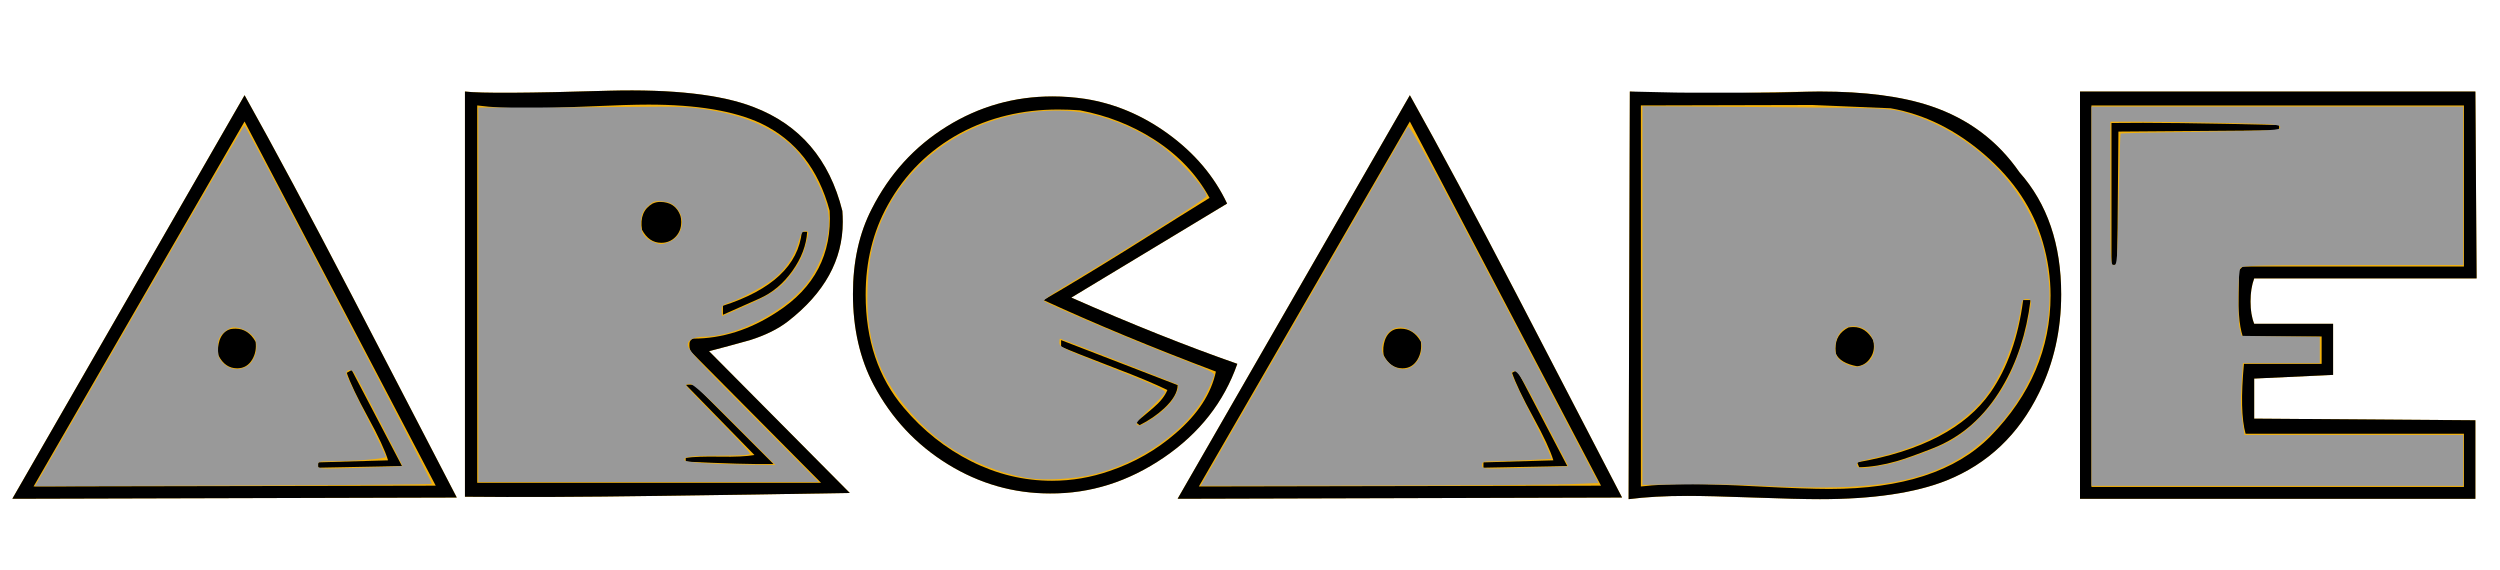 <?xml version="1.0" encoding="UTF-8" standalone="no"?>
<!-- Generator: Adobe Illustrator 13.0.0, SVG Export Plug-In . SVG Version: 6.00 Build 14948)  -->

<svg
   version="1.1"
   id="Ebene_1"
   x="0px"
   y="0px"
   width="566.929px"
   height="129.21px"
   viewBox="0 0 566.929 129.21"
   enable-background="new 0 0 566.929 129.21"
   xml:space="preserve"
   sodipodi:docname="arcade-post.svg"
   inkscape:version="1.3 (0e150ed6c4, 2023-07-21)"
   xmlns:inkscape="http://www.inkscape.org/namespaces/inkscape"
   xmlns:sodipodi="http://sodipodi.sourceforge.net/DTD/sodipodi-0.dtd"
   xmlns="http://www.w3.org/2000/svg"
   xmlns:svg="http://www.w3.org/2000/svg"><defs
   id="defs12" /><sodipodi:namedview
   id="namedview12"
   pagecolor="#ffffff"
   bordercolor="#000000"
   borderopacity="0.25"
   inkscape:showpageshadow="2"
   inkscape:pageopacity="0.0"
   inkscape:pagecheckerboard="0"
   inkscape:deskcolor="#d1d1d1"
   inkscape:zoom="2.3371533"
   inkscape:cx="283.46451"
   inkscape:cy="64.394579"
   inkscape:window-width="1920"
   inkscape:window-height="1129"
   inkscape:window-x="-8"
   inkscape:window-y="-8"
   inkscape:window-maximized="1"
   inkscape:current-layer="Ebene_1" />&#10;<g
   id="Ebene_2">&#10;</g>&#10;<g
   id="g6">&#10;	<path
   fill="#F4B20C"
   d="M2.794,113.106L55.462,21.59c6.676,11.93,14.773,27.044,24.295,45.341l23.829,45.896L2.794,113.106z    M55.458,27.549 M7.606,110.324 M57.964,77.501c0.186,1.484-0.062,2.813-0.742,3.986c-0.804,1.362-1.947,2.04-3.431,2.04   c-1.854,0-3.277-0.987-4.265-2.967c-0.185-1.174-0.092-2.317,0.278-3.431c0.494-1.359,1.328-2.193,2.503-2.504   c0.371-0.061,0.742-0.093,1.113-0.093C55.336,74.534,56.851,75.524,57.964,77.501z"
   id="path1" />&#10;	<path
   fill="#F4B20C"
   d="M192.707,111.79c-14.467,0.252-28.935,0.473-43.403,0.663c-17.313,0.25-31.935,0.313-43.867,0.189V20.755   c3.461,0.434,14.372,0.371,32.731-0.185c14.464-0.371,25.374,0.866,32.73,3.709c10.508,4.019,17.214,11.869,20.121,23.552   c0.06,0.804,0.093,1.639,0.093,2.505c0,8.593-4.142,16.104-12.426,22.533c-2.227,1.731-5.101,3.153-8.625,4.265   c-3.091,0.867-6.184,1.701-9.273,2.504L192.707,111.79z M154.301,48.943c0.123,0.433,0.186,0.897,0.186,1.391   c0,1.36-0.434,2.488-1.298,3.384c-0.866,0.896-1.947,1.344-3.245,1.344c-1.855,0-3.308-0.987-4.358-2.966   c-0.433-2.782,0.371-4.759,2.411-5.934c0.557-0.247,1.113-0.371,1.669-0.371C152.013,45.791,153.559,46.842,154.301,48.943z    M175.425,105.241c-4.508,0.061-11.148-0.126-19.919-0.561v-0.842c1.73-0.249,4.326-0.344,7.789-0.279   c3.461,0.061,6.057-0.064,7.788-0.373l-15.577-15.949l1.945,0.003L175.425,105.241z M183.044,52.56   c-0.185,3.029-1.298,5.98-3.337,8.854c-2.041,2.875-4.513,4.96-7.418,6.259l-8.344,3.709v-2.041   c11.126-3.584,17.091-9.18,17.895-16.782H183.044z"
   id="path2" />&#10;	<path
   fill="#F4B20C"
   d="M280.586,82.507c-3.029,8.655-8.576,15.732-16.643,21.234c-8.066,5.5-16.675,8.22-25.823,8.158   c-8.284,0-16.01-2.21-23.181-6.629c-7.171-4.42-12.765-10.4-16.783-17.941c-3.152-5.935-4.729-12.825-4.729-20.677   c0-7.356,1.421-13.783,4.266-19.286c4.017-7.913,9.689-14.141,17.014-18.684c7.326-4.544,15.314-6.815,23.969-6.815   c2.472,0,4.945,0.186,7.418,0.556c6.675,1.052,12.918,3.679,18.729,7.88c6.058,4.39,10.538,9.676,13.444,15.856   c-7.85,4.761-19.626,11.868-35.326,21.326C256.541,73.484,269.09,78.491,280.586,82.507z M267.05,87.33   c0,1.608-1.02,3.37-3.06,5.285c-1.608,1.483-3.462,2.75-5.563,3.802l-0.835-0.649c1.298-1.051,2.596-2.133,3.895-3.245   c1.607-1.359,2.688-2.72,3.245-4.08c-2.906-1.421-6.894-3.09-11.961-5.007c-6.119-2.348-10.168-3.955-12.146-4.82V77.13   L267.05,87.33z"
   id="path3" />&#10;	<path
   fill="#F4B20C"
   d="M267.049,113.106l52.667-91.516c6.676,11.93,14.773,27.044,24.295,45.341l23.829,45.896L267.049,113.106z    M322.219,77.501c0.185,1.484-0.063,2.813-0.742,3.986c-0.805,1.362-1.947,2.04-3.432,2.04c-1.854,0-3.276-0.987-4.266-2.967   c-0.186-1.174-0.093-2.317,0.278-3.431c0.494-1.359,1.329-2.193,2.504-2.504c0.371-0.061,0.742-0.093,1.112-0.093   C319.59,74.534,321.106,75.524,322.219,77.501z M355.414,105.689l-19.01,0.371v-1.206l15.857-0.463   c-0.682-2.226-2.195-5.472-4.545-9.736c-2.473-4.512-4.079-7.882-4.821-10.106l1.112-0.649L355.414,105.689z"
   id="path4" />&#10;	<path
   fill="#F4B20C"
   d="M462.414,89.046c-4.636,9.501-11.623,16.133-20.955,19.896c-7.109,2.837-16.69,4.256-28.745,4.256   c-3.276,0-8.283-0.125-15.02-0.371c-6.738-0.247-11.746-0.371-15.022-0.371c-5.067,0-9.518,0.247-13.351,0.742l0.278-92.443   c3.709,0.371,7.941,0.557,12.701,0.557c3.276,0,8.314-0.093,15.115-0.278c6.799-0.186,11.869-0.278,15.205-0.278   c10.323,0,18.762,1.111,25.313,3.331c8.406,2.838,15.083,7.834,20.028,14.992c6.306,7.094,9.457,16.317,9.457,27.667   C467.419,74.828,465.751,82.262,462.414,89.046z M424.768,77.13c0.124,0.434,0.186,0.896,0.186,1.392   c0,1.112-0.356,2.117-1.066,3.013c-0.711,0.896-1.622,1.407-2.735,1.529c-2.597-0.492-4.204-1.451-4.821-2.873   c-0.063-0.433-0.093-0.834-0.093-1.205c0-2.164,0.988-3.74,2.967-4.73c0.371-0.061,0.742-0.092,1.113-0.092   C422.172,74.164,423.656,75.153,424.768,77.13z M460.467,68.043c-0.928,7.543-3.093,14.157-6.491,19.842   c-3.957,6.677-9.212,11.282-15.764,13.816c-3.648,1.421-6.338,2.379-8.065,2.874c-3.029,0.866-5.874,1.328-8.531,1.392   l-0.464-1.113c14.525-2.535,24.603-7.82,30.228-15.855c3.832-5.501,6.306-12.485,7.418-20.955H460.467z"
   id="path5" />&#10;	<path
   fill="#F4B20C"
   d="M561.625,63.129h-50.44c-0.557,1.498-0.835,3.246-0.835,5.241c0,1.997,0.278,3.68,0.835,5.053h17.895   v11.589l-17.895,0.835v9.087l50.162,0.371v17.802h-89.662V20.755h89.662L561.625,63.129z M516.84,29.563l-36.439,0.278   l-0.278,30.228h-1.297V27.895c8.529-0.122,21.2,0.033,38.015,0.464V29.563z"
   id="path6" />&#10;</g>&#10;<g
   id="g12">&#10;	<path
   d="M2.794,113.106L55.462,21.59c6.676,11.93,14.773,27.044,24.295,45.341l23.829,45.896L2.794,113.106z M98.812,110.138   L55.458,27.549L7.606,110.324L98.812,110.138z M57.964,77.501c0.186,1.484-0.062,2.813-0.742,3.986   c-0.804,1.362-1.947,2.04-3.431,2.04c-1.854,0-3.277-0.987-4.265-2.967c-0.185-1.174-0.092-2.317,0.278-3.431   c0.494-1.359,1.328-2.193,2.503-2.504c0.371-0.061,0.742-0.093,1.113-0.093C55.336,74.534,56.851,75.524,57.964,77.501z    M91.159,105.689L72.15,106.06v-1.206l15.855-0.463c-0.681-2.226-2.195-5.472-4.543-9.736c-2.473-4.512-4.08-7.882-4.822-10.106   l1.113-0.649L91.159,105.689z"
   id="path7" />&#10;	<path
   d="M192.707,111.79c-14.467,0.252-28.935,0.473-43.403,0.663c-17.313,0.25-31.935,0.313-43.867,0.189V20.755   c3.461,0.434,14.372,0.371,32.731-0.185c14.464-0.371,25.374,0.866,32.73,3.709c10.508,4.019,17.214,11.869,20.121,23.552   c0.06,0.804,0.093,1.639,0.093,2.505c0,8.593-4.142,16.104-12.426,22.533c-2.227,1.731-5.101,3.153-8.625,4.265   c-3.091,0.867-6.184,1.701-9.273,2.504L192.707,111.79z M188.145,47.802c-2.536-9.446-7.728-16.053-15.578-19.819   c-6.059-2.839-14.557-4.26-25.499-4.26c-3.029,0-7.603,0.138-13.723,0.417s-10.632,0.418-13.538,0.418   c-4.45,0-8.314-0.216-11.59-0.649v85.581h77.979L156.87,79.94c-0.354-0.432-0.529-0.957-0.529-1.575   c-0.062-0.803,0.217-1.327,0.835-1.573c6.551,0,12.888-2.007,19.008-6.022C184.713,65.277,188.701,57.619,188.145,47.802z    M154.301,48.943c0.123,0.433,0.186,0.897,0.186,1.391c0,1.36-0.434,2.488-1.298,3.384c-0.866,0.896-1.947,1.344-3.245,1.344   c-1.855,0-3.308-0.987-4.358-2.966c-0.433-2.782,0.371-4.759,2.411-5.934c0.557-0.247,1.113-0.371,1.669-0.371   C152.013,45.791,153.559,46.842,154.301,48.943z M175.425,105.241c-4.508,0.061-11.148-0.126-19.919-0.561v-0.842   c1.73-0.249,4.326-0.344,7.789-0.279c3.461,0.061,6.057-0.064,7.788-0.373l-15.577-15.949l1.945,0.003L175.425,105.241z    M183.044,52.56c-0.185,3.029-1.298,5.98-3.337,8.854c-2.041,2.875-4.513,4.96-7.418,6.259l-8.344,3.709v-2.041   c11.126-3.584,17.091-9.18,17.895-16.782H183.044z"
   id="path8" />&#10;	<path
   d="M280.586,82.507c-3.029,8.655-8.576,15.732-16.643,21.234c-8.066,5.5-16.675,8.22-25.823,8.158   c-8.284,0-16.01-2.21-23.181-6.629c-7.171-4.42-12.765-10.4-16.783-17.941c-3.152-5.935-4.729-12.825-4.729-20.677   c0-7.356,1.421-13.783,4.266-19.286c4.017-7.913,9.689-14.141,17.014-18.684c7.326-4.544,15.314-6.815,23.969-6.815   c2.472,0,4.945,0.186,7.418,0.556c6.675,1.052,12.918,3.679,18.729,7.88c6.058,4.39,10.538,9.676,13.444,15.856   c-7.85,4.761-19.626,11.868-35.326,21.326C256.541,73.484,269.09,78.491,280.586,82.507z M275.731,84.263   c-14.334-5.404-27.371-10.81-39.108-16.213c4.824-2.779,11.164-6.61,19.021-11.493c9.401-5.931,15.618-9.824,18.649-11.679   c-2.906-5.319-7.11-9.742-12.612-13.269c-5.008-3.217-10.604-5.413-16.785-6.59c-1.669-0.122-3.308-0.185-4.915-0.185   c-8.161,0-15.58,1.793-22.256,5.377c-7.048,3.834-12.521,9.273-16.415,16.32c-3.337,5.997-5.006,12.765-5.006,20.306   c0,10.262,2.873,18.792,8.618,25.591c4.388,5.193,9.5,9.256,15.339,12.193c5.838,2.936,11.94,4.404,18.306,4.404   c4.448,0,8.804-0.74,13.067-2.219c5.623-1.908,10.628-4.773,15.015-8.593C271.653,93.904,274.678,89.252,275.731,84.263z    M267.05,87.33c0,1.608-1.02,3.37-3.06,5.285c-1.608,1.483-3.462,2.75-5.563,3.802l-0.835-0.649   c1.298-1.051,2.596-2.133,3.895-3.245c1.607-1.359,2.688-2.72,3.245-4.08c-2.906-1.421-6.894-3.09-11.961-5.007   c-6.119-2.348-10.168-3.955-12.146-4.82V77.13L267.05,87.33z"
   id="path9" />&#10;	<path
   d="M267.049,113.106l52.667-91.516c6.676,11.93,14.773,27.044,24.295,45.341l23.829,45.896L267.049,113.106z M363.067,110.138   l-43.355-82.589l-47.852,82.775L363.067,110.138z M322.219,77.501c0.185,1.484-0.063,2.813-0.742,3.986   c-0.805,1.362-1.947,2.04-3.432,2.04c-1.854,0-3.276-0.987-4.266-2.967c-0.186-1.174-0.093-2.317,0.278-3.431   c0.494-1.359,1.329-2.193,2.504-2.504c0.371-0.061,0.742-0.093,1.112-0.093C319.59,74.534,321.106,75.524,322.219,77.501z    M355.414,105.689l-19.01,0.371v-1.206l15.857-0.463c-0.682-2.226-2.195-5.472-4.545-9.736c-2.473-4.512-4.079-7.882-4.821-10.106   l1.112-0.649L355.414,105.689z"
   id="path10" />&#10;	<path
   d="M462.414,89.046c-4.636,9.501-11.623,16.133-20.955,19.896c-7.109,2.837-16.69,4.256-28.745,4.256   c-3.276,0-8.283-0.125-15.02-0.371c-6.738-0.247-11.746-0.371-15.022-0.371c-5.067,0-9.518,0.247-13.351,0.742l0.278-92.443   c5.184,0.078,8.987,0.264,13.748,0.264c3.275,0,7.342-0.016,14.429,0c6.801,0.014,11.509-0.264,14.845-0.264   c10.323,0,18.762,1.111,25.313,3.331c8.406,2.838,15.083,7.834,20.028,14.992c6.306,7.094,9.457,16.317,9.457,27.667   C467.419,74.828,465.751,82.262,462.414,89.046z M463.249,54.905c-2.165-7.463-6.538-14.048-13.12-19.753   c-6.584-5.705-13.709-9.238-21.373-10.595l-17.76-0.747l-38.894,0.098v86.415c3.214-0.37,6.862-0.556,10.94-0.556   c3.462,0,8.747,0.186,15.856,0.556c7.107,0.371,12.425,0.557,15.948,0.557c16.504,0,28.682-3.978,36.532-11.935   c9.088-9.313,13.631-19.954,13.631-31.921C465.01,62.954,464.421,58.915,463.249,54.905z M424.768,77.13   c0.124,0.434,0.186,0.896,0.186,1.392c0,1.112-0.356,2.117-1.066,3.013c-0.711,0.896-1.622,1.407-2.735,1.529   c-2.597-0.492-4.204-1.451-4.821-2.873c-0.063-0.433-0.093-0.834-0.093-1.205c0-2.164,0.988-3.74,2.967-4.73   c0.371-0.061,0.742-0.092,1.113-0.092C422.172,74.164,423.656,75.153,424.768,77.13z M460.467,68.043   c-0.928,7.543-3.093,14.157-6.491,19.842c-3.957,6.677-9.212,11.282-15.764,13.816c-3.648,1.421-6.338,2.379-8.065,2.874   c-3.029,0.866-5.874,1.328-8.531,1.392l-0.464-1.113c14.525-2.535,24.603-7.82,30.228-15.855   c3.832-5.501,6.306-12.485,7.418-20.955H460.467z"
   id="path11" />&#10;	<path
   d="M561.625,63.129h-50.44c-0.557,1.498-0.835,3.246-0.835,5.241c0,1.997,0.278,3.68,0.835,5.053h17.895v11.589l-17.895,0.835   v9.087l50.162,0.371v17.802h-89.662V20.755h89.662L561.625,63.129z M558.751,110.417V98.365h-49.514   c-0.927-3.339-1.053-8.624-0.37-15.857h17.616v-6.211h-17.891c-0.435-1.359-0.714-2.967-0.839-4.822   c-0.126-1.174-0.154-2.875-0.093-5.1c0.061-2.472,0.093-4.172,0.093-5.1l0.835-0.835h50.162V23.909h-84.471v86.508H558.751z    M516.84,29.563l-36.439,0.278l-0.278,30.228h-1.297V27.895c8.529-0.122,21.2,0.033,38.015,0.464V29.563z"
   id="path12" />&#10;</g>&#10;<path
   style="fill:#999999;stroke-width:0.941"
   d="m 11.347,104.337 c 1.887,-3.26 12.525,-21.665 23.64,-40.901 11.115,-19.236 20.315,-34.976 20.446,-34.978 0.397,-0.007 42.773,80.997 42.51,81.26 -0.135,0.135 -20.446,0.313 -45.136,0.396 l -44.891,0.15 z m 79.915,1.343 c 0.125,-0.104 -9.765,-19.237 -10.882,-21.055 -0.614,-0.999 -1.866,-0.916 -1.866,0.123 0,0.319 2.022,4.593 4.493,9.497 2.471,4.904 4.493,9.118 4.493,9.363 0,0.431 -7.368,1.005 -12.903,1.005 -2.239,0 -2.5,0.092 -2.5,0.881 0,0.873 0.097,0.878 9.52,0.585 5.236,-0.163 9.577,-0.344 9.646,-0.401 z M 56.478,82.686 c 1.513,-1.305 2.16,-4.19 1.308,-5.837 -0.7,-1.354 -2.975,-2.613 -4.721,-2.613 -0.695,0 -1.636,0.492 -2.396,1.251 -1.059,1.059 -1.251,1.589 -1.251,3.456 0,1.867 0.192,2.397 1.251,3.456 1.607,1.607 4.134,1.732 5.808,0.288 z"
   id="path13" /><path
   style="fill:#999999;stroke-width:0.941"
   d="m 108.465,66.855 -2.5e-4,-42.466 11.874,-5.84e-4 c 6.531,-3.22e-4 17.072,-0.069 23.426,-0.152 9.238,-0.121 12.495,-0.008 16.259,0.565 8.357,1.273 14.5,3.815 19.21,7.95 3.963,3.479 8.287,11.552 8.689,16.22 0.457,5.303 -2.04,12.228 -5.952,16.508 -5.45,5.963 -15.627,10.896 -22.479,10.896 -2.108,0 -3.533,0.714 -3.533,1.77 0,1.168 2.028,3.381 15.339,16.735 l 14.393,14.441 h -38.613 -38.613 z m 58.191,29.416 c -6.547,-6.552 -9.47,-9.199 -10.158,-9.199 -0.532,0 -0.966,0.129 -0.966,0.286 0,0.158 3.273,3.607 7.274,7.666 4.001,4.059 7.274,7.588 7.274,7.843 0,0.312 -2.13,0.465 -6.525,0.469 -6.849,0.006 -8.589,0.217 -8.327,1.011 0.171,0.518 5.639,0.894 15.062,1.038 l 5.559,0.085 z m 2.157,-26.788 c 5.762,-2.579 7.968,-4.018 9.938,-6.481 2.24,-2.8 3.217,-4.635 3.933,-7.386 0.824,-3.165 0.823,-3.202 -0.128,-3.202 -0.592,0 -0.955,0.608 -1.472,2.46 -0.891,3.195 -2.91,6.193 -5.604,8.322 -2.249,1.778 -7.453,4.554 -10.216,5.45 -1.369,0.444 -1.605,0.704 -1.605,1.771 0,0.688 0.061,1.25 0.136,1.25 0.075,0 2.332,-0.983 5.017,-2.185 z m -16.934,-14.682 c 2.87,-1.199 3.718,-5.192 1.605,-7.557 -0.907,-1.015 -1.657,-1.385 -3.148,-1.553 -1.718,-0.194 -2.127,-0.069 -3.344,1.019 -1.082,0.967 -1.437,1.681 -1.614,3.249 -0.271,2.408 0.55,3.938 2.589,4.826 1.734,0.754 2.14,0.756 3.911,0.016 z"
   id="path14" /><path
   style="fill:#999999;stroke-width:0.941"
   d="m 233.324,108.461 c -6.371,-1.011 -12.957,-3.629 -18.355,-7.295 -6.624,-4.498 -13.053,-12.166 -15.582,-18.586 -2.147,-5.448 -2.893,-10.323 -2.653,-17.331 0.242,-7.057 1.29,-11.47 4.063,-17.115 7.35,-14.956 23.667,-23.99 41.51,-22.983 6.284,0.355 14.198,3.212 20.192,7.29 4.075,2.773 11.125,10.415 11.125,12.061 0,0.503 -19.069,12.606 -32.002,20.313 -2.893,1.724 -5.108,3.263 -4.921,3.42 0.991,0.832 21.28,9.42 31.46,13.315 5.199,1.99 7.161,2.931 7.167,3.439 0.004,0.385 -0.78,2.274 -1.743,4.198 -4.067,8.126 -14.723,15.75 -25.789,18.452 -4.033,0.985 -10.962,1.378 -14.471,0.821 z m 28.315,-13.753 c 1.463,-0.977 3.224,-2.554 3.912,-3.504 1.255,-1.733 1.955,-3.547 1.531,-3.971 -0.194,-0.194 -26.421,-10.43 -26.723,-10.43 -0.06,0 -0.109,0.438 -0.109,0.974 0,0.87 0.967,1.355 9.092,4.556 11.636,4.585 14.868,6.022 14.871,6.614 10e-4,0.263 -1.543,1.934 -3.431,3.714 -3.174,2.992 -3.68,3.824 -2.324,3.824 0.287,0 1.719,-0.799 3.182,-1.777 z"
   id="path15" /><path
   style="fill:#999999;stroke-width:0.941"
   d="m 273.309,108.358 c 17.034,-29.477 45.638,-79.033 45.949,-79.605 0.338,-0.621 4.544,7.09 21.825,40.006 l 21.407,40.775 -6.46,0.264 c -3.553,0.145 -23.855,0.29 -45.116,0.321 l -38.656,0.057 z m 82.323,-2.624 c 0.039,-0.028 -2.51,-4.961 -5.665,-10.962 -5.405,-10.279 -6.122,-11.31 -7.16,-10.3 -0.19,0.185 1.415,3.781 3.566,7.992 2.151,4.211 4.265,8.542 4.699,9.625 l 0.788,1.968 -5.17,0.278 c -2.844,0.153 -6.391,0.278 -7.884,0.278 -2.459,0 -2.714,0.083 -2.714,0.886 0,0.878 0.079,0.883 9.734,0.586 5.354,-0.165 9.766,-0.323 9.806,-0.351 z M 320.635,82.752 c 1.985,-1.849 2.392,-5.23 0.803,-6.677 -2.847,-2.593 -5.985,-2.367 -7.36,0.531 -1.09,2.298 -0.858,3.938 0.792,5.588 1.778,1.778 4.203,2.013 5.765,0.558 z"
   id="path16" /><path
   style="fill:#999999;stroke-width:0.941"
   d="m 398.348,110.104 c -3.765,-0.206 -11.13,-0.321 -16.366,-0.257 l -9.521,0.117 4.2e-4,-42.945 4.2e-4,-42.945 27.919,0.211 c 27.1,0.205 28.019,0.238 31.342,1.152 12.33,3.391 23.462,12.532 28.874,23.71 2.39,4.936 3.18,7.698 3.915,13.679 2.054,16.72 -8.023,35.454 -22.948,42.659 -9.661,4.664 -20.733,5.847 -43.215,4.619 z m 29.309,-4.712 c 3,-0.562 11.026,-3.475 14.231,-5.164 4.716,-2.486 9.81,-7.746 12.964,-13.386 2.02,-3.612 4.238,-9.854 5.082,-14.304 0.87,-4.588 0.861,-4.72 -0.351,-4.72 -0.893,0 -1.057,0.256 -1.308,2.032 -1.019,7.21 -4.479,15.785 -8.239,20.42 -5.234,6.452 -14.371,11.345 -25.638,13.73 -2.974,0.63 -3.445,0.848 -3.27,1.516 0.221,0.846 1.474,0.822 6.53,-0.125 z m -4.769,-22.78 c 3.337,-1.726 2.707,-7.15 -0.972,-8.364 -2.942,-0.971 -5.331,0.719 -5.705,4.037 -0.25,2.221 0.448,3.354 2.674,4.337 1.671,0.737 2.562,0.735 4.003,-0.01 z"
   id="path17" /><path
   style="fill:#999999;stroke-width:0.941"
   d="M 474.295,67.176 V 24.175 h 42.145 42.145 v 17.971 17.971 h -24.978 c -21.716,0 -25.048,0.084 -25.512,0.644 -0.636,0.767 -0.726,12.087 -0.112,14.118 l 0.388,1.284 8.848,0.116 8.848,0.116 v 2.986 2.986 h -8.716 -8.716 l -0.302,4.661 c -0.275,4.238 -0.195,6.063 0.444,10.208 l 0.214,1.391 h 24.797 24.797 v 5.776 5.776 h -42.145 -42.145 z m 6.154,-21.91 c 0.165,-8.168 0.36,-14.911 0.435,-14.986 0.075,-0.075 8.25,-0.258 18.167,-0.409 16.479,-0.249 18.031,-0.335 18.031,-0.99 0,-0.649 -1.202,-0.745 -12.515,-0.999 -6.883,-0.155 -15.548,-0.282 -19.254,-0.283 l -6.739,-7.88e-4 v 16.259 c 0,15.507 0.036,16.259 0.788,16.259 0.744,0 0.804,-0.82 1.087,-14.85 z"
   id="path18" /></svg>
